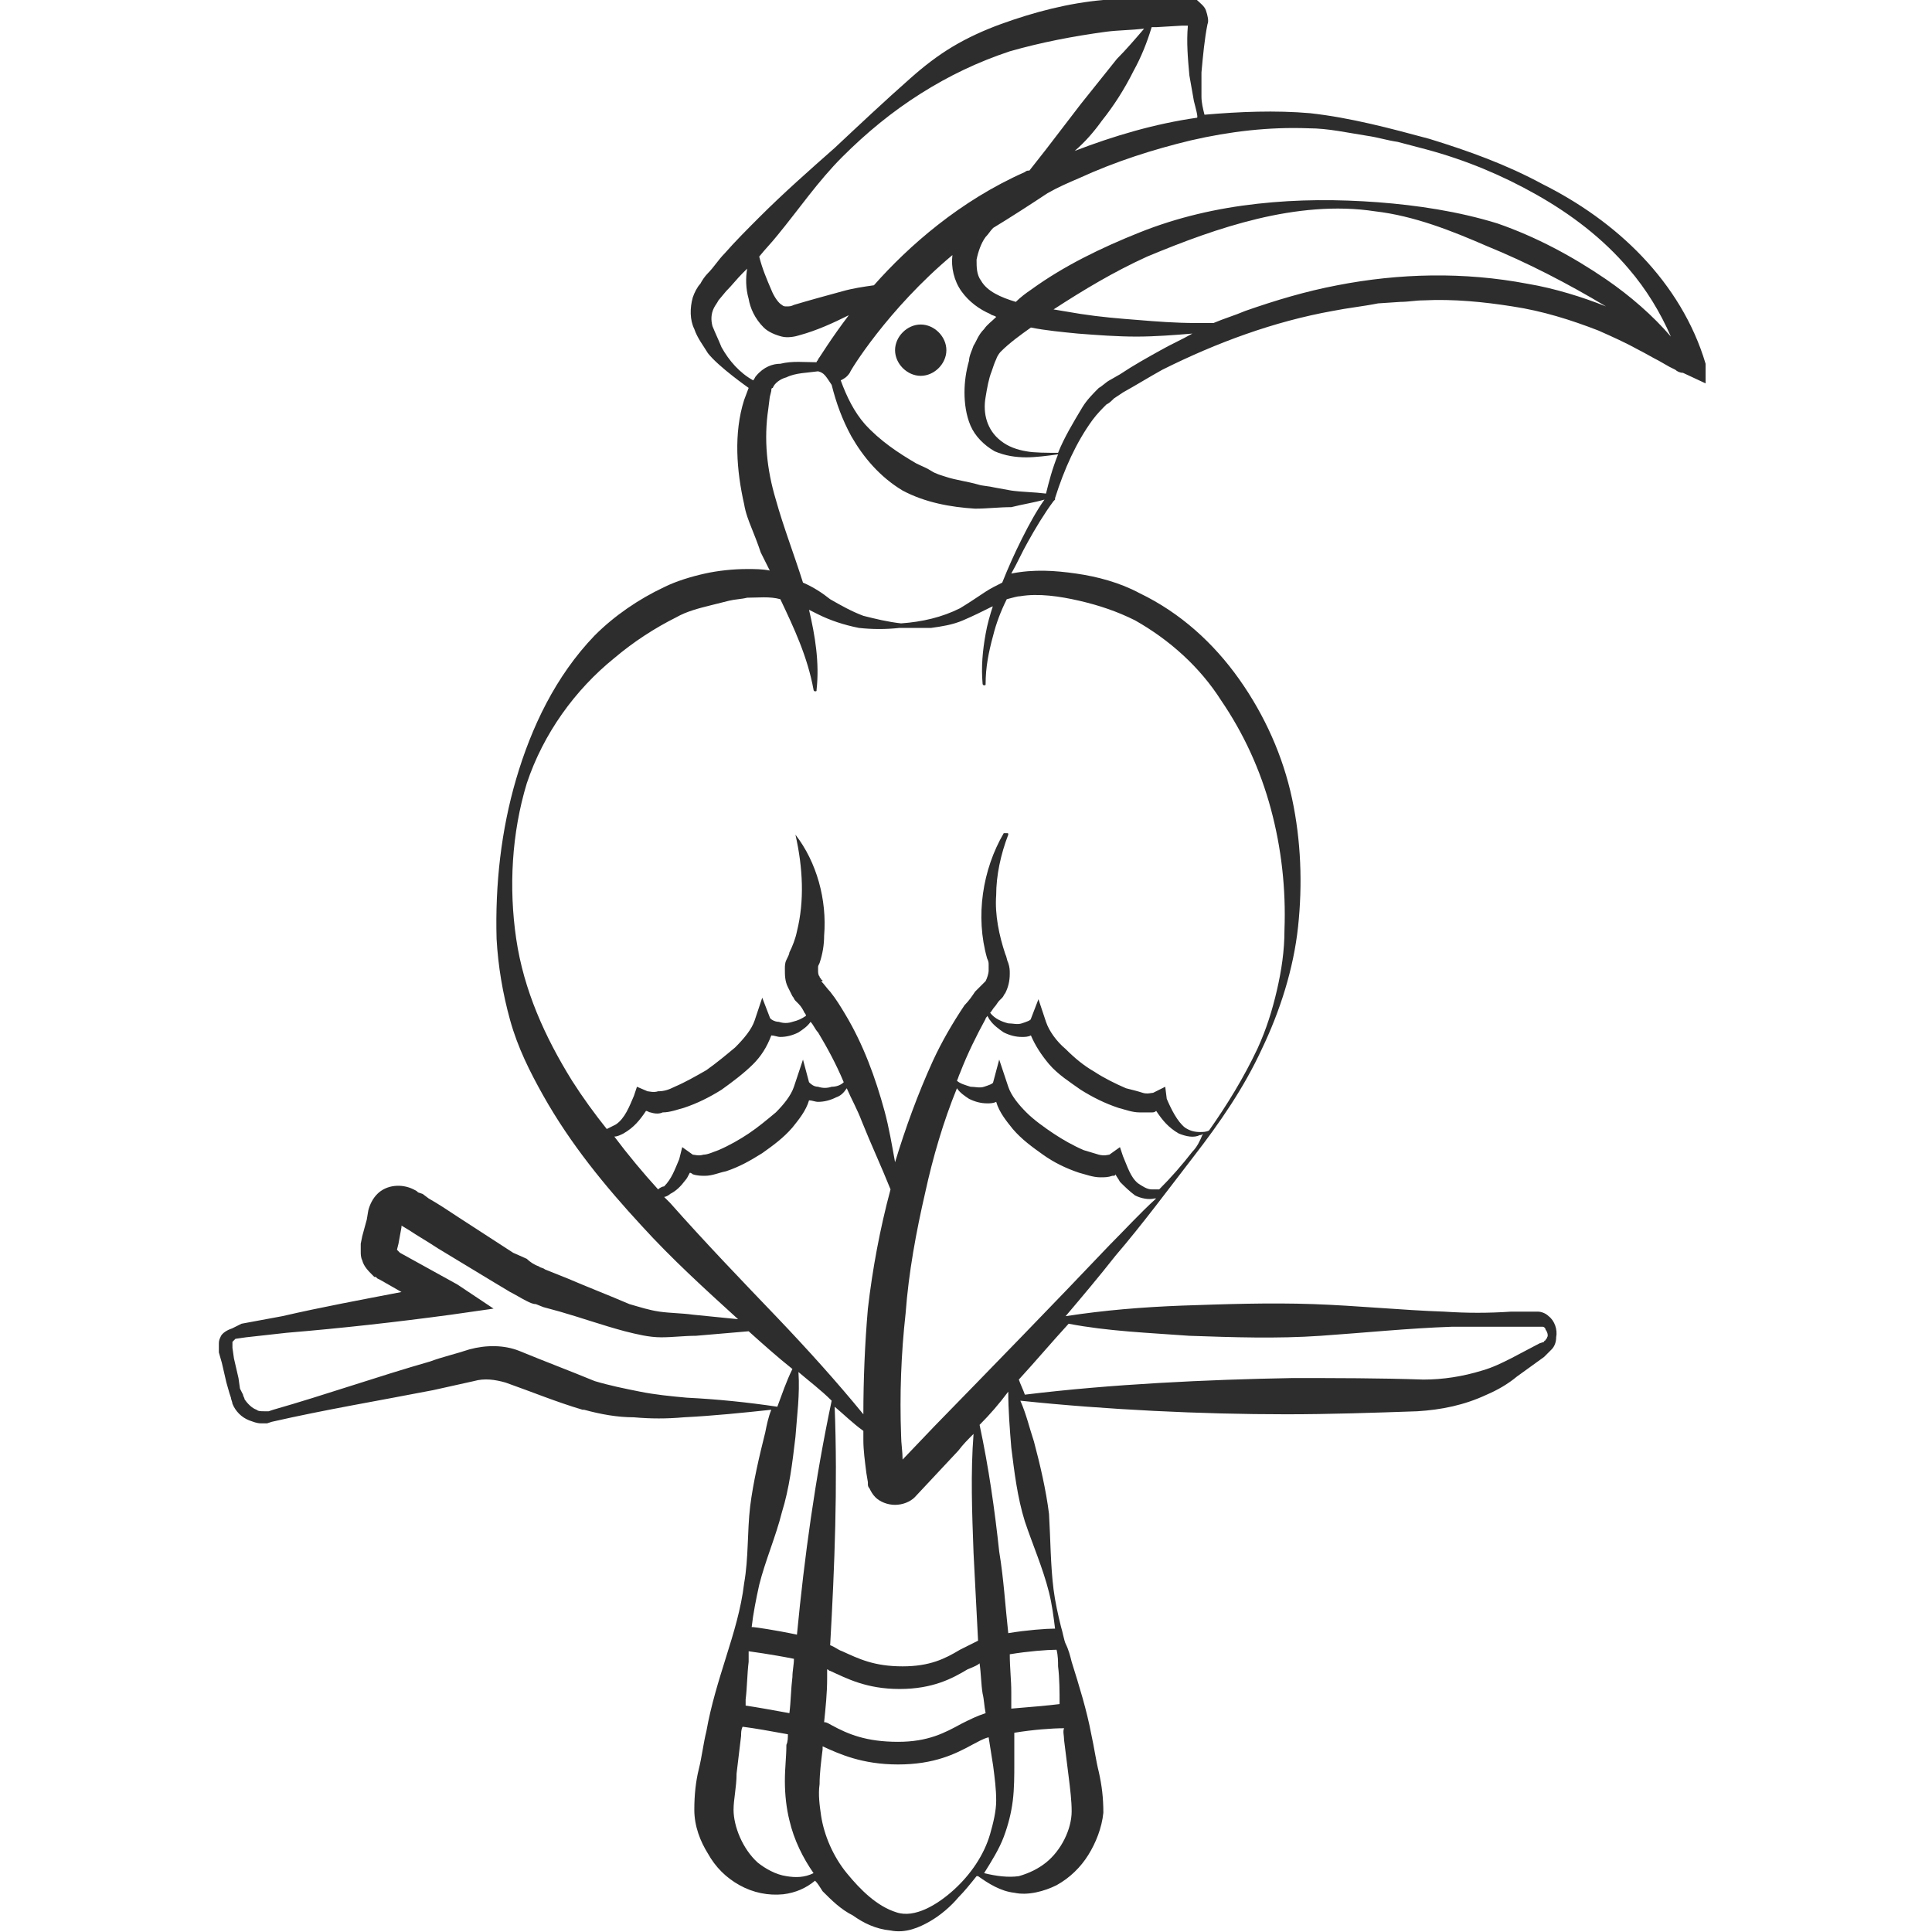<?xml version="1.0" encoding="utf-8"?>
<!-- Generator: Adobe Illustrator 23.0.0, SVG Export Plug-In . SVG Version: 6.00 Build 0)  -->
<svg version="1.1" id="Layer_1" xmlns="http://www.w3.org/2000/svg" xmlns:xlink="http://www.w3.org/1999/xlink" x="0px" y="0px"
	 viewBox="0 0 128 128" style="enable-background:new 0 0 128 128;" xml:space="preserve">
<style type="text/css">
	.st0{fill:#2D2D2D;}
</style>
<g>
	<path class="st0" d="M61,21.5c-0.9,0-1.7,0.8-1.7,1.7c0,0.9,0.8,1.7,1.7,1.7c0.9,0,1.7-0.8,1.7-1.7C62.7,22.3,61.9,21.5,61,21.5z"
		/>
	<path class="st0" d="M113,24.1c-0.8-2.7-2.3-5.1-4.2-7.1c-1.9-2-4.2-3.6-6.6-4.8c-2.4-1.3-4.9-2.2-7.5-3c-2.6-0.7-5.2-1.4-7.9-1.7
		c-2.3-0.2-4.7-0.1-7,0.1c-0.1-0.4-0.2-0.8-0.2-1.2c0-0.5,0-1.1,0-1.6c0.1-1.1,0.2-2.2,0.4-3.2c0.1-0.2,0-0.6-0.1-0.9
		c-0.1-0.3-0.4-0.5-0.6-0.7c-0.1-0.1-0.3-0.1-0.4-0.1c-0.1,0-0.2,0-0.2,0l-0.1,0l-0.4,0l-1.7,0c-1.1,0-2.3,0-3.4,0.1
		c-2.3,0.2-4.6,0.8-6.8,1.6c-1.1,0.4-2.2,0.9-3.2,1.5c-1,0.6-1.9,1.3-2.8,2.1c-1.7,1.5-3.4,3.1-5,4.6c-1.7,1.5-3.4,3-5,4.6
		c-0.8,0.8-1.6,1.6-2.3,2.4c-0.4,0.4-0.7,0.9-1.1,1.3c-0.2,0.2-0.4,0.5-0.5,0.7c-0.2,0.2-0.4,0.6-0.5,0.9c-0.2,0.7-0.2,1.5,0.1,2.1
		c0.2,0.6,0.6,1.1,0.9,1.6c0.7,0.9,2.7,2.3,2.7,2.3l-0.3,0.8c-0.7,2.2-0.5,4.7,0,6.9c0.1,0.6,0.3,1.1,0.5,1.6c0.2,0.5,0.4,1,0.6,1.6
		c0.2,0.4,0.4,0.8,0.6,1.2c-0.5-0.1-1-0.1-1.5-0.1c-0.9,0-1.9,0.1-2.8,0.3c-0.9,0.2-1.9,0.5-2.7,0.9c-1.7,0.8-3.3,1.9-4.6,3.2
		c-2.6,2.7-4.2,6.1-5.2,9.5c-1,3.4-1.4,7-1.3,10.6c0.1,1.8,0.4,3.6,0.9,5.4c0.5,1.8,1.3,3.4,2.2,5c1.8,3.2,4.1,6,6.5,8.6
		c2,2.2,4.2,4.2,6.4,6.2c-1-0.1-2-0.2-3-0.3c-0.7-0.1-1.5-0.1-2.2-0.2c-0.7-0.1-1.3-0.3-2-0.5c-1.4-0.6-2.7-1.1-4.1-1.7l-1-0.4
		l-0.5-0.2c-0.1-0.1-0.3-0.1-0.4-0.2c-0.3-0.1-0.6-0.3-0.8-0.5L34,83l-3.7-2.4c-0.6-0.4-1.2-0.8-1.9-1.2L28,79.1L27.7,79
		c-0.1-0.1-0.1-0.1-0.3-0.2c-0.8-0.4-1.8-0.3-2.4,0.3c-0.3,0.3-0.5,0.7-0.6,1.1l-0.1,0.6L24,81.9l-0.1,0.5l0,0.2c0,0.1,0,0.2,0,0.3
		c0,0.2,0,0.4,0.1,0.6c0.1,0.4,0.4,0.7,0.7,1l0.1,0.1l0.1,0l0.1,0.1l0.2,0.1l1.4,0.8c-2.6,0.5-5.3,1-7.9,1.6l-2.7,0.5L15.4,88
		c-0.3,0.1-0.7,0.3-0.8,0.6c-0.1,0.2-0.1,0.3-0.1,0.5c0,0.1,0,0.2,0,0.3l0,0.2l0.2,0.7l0.3,1.3l0.2,0.7l0.1,0.3
		c0,0.1,0.1,0.3,0.1,0.4c0.2,0.5,0.6,0.9,1.1,1.1c0.3,0.1,0.5,0.2,0.8,0.2c0.1,0,0.3,0,0.4,0l0.3-0.1c3.5-0.8,7.1-1.4,10.7-2.1
		c0.9-0.2,1.8-0.4,2.7-0.6c0.7-0.2,1.4-0.1,2.1,0.1c1.7,0.6,3.4,1.3,5.1,1.8l0.1,0l0,0c1.1,0.3,2.2,0.5,3.3,0.5
		c1.1,0.1,2.2,0.1,3.3,0c2-0.1,3.9-0.3,5.8-0.5c-0.2,0.5-0.3,1-0.4,1.5c-0.4,1.6-0.8,3.3-1,4.9c-0.2,1.7-0.1,3.4-0.4,5.1
		c-0.2,1.7-0.7,3.3-1.2,4.9c-0.5,1.6-1,3.2-1.3,4.9c-0.2,0.8-0.3,1.7-0.5,2.5c-0.2,0.8-0.3,1.7-0.3,2.7c0,1.1,0.4,2.1,0.9,2.9
		c0.5,0.9,1.2,1.6,2.1,2.1c0.9,0.5,1.9,0.7,2.9,0.6c0.8-0.1,1.5-0.4,2.1-0.9c0.2,0.2,0.3,0.4,0.5,0.7c0.6,0.6,1.2,1.2,2,1.6
		c0.7,0.5,1.5,0.9,2.5,1c1,0.2,1.9-0.2,2.6-0.6c0.7-0.4,1.4-1,1.9-1.6c0.4-0.4,0.8-0.9,1.2-1.4c0,0,0.1,0,0.1,0
		c0.7,0.5,1.5,1,2.4,1.1c0.9,0.2,2-0.1,2.8-0.5c0.9-0.5,1.6-1.2,2.1-2c0.5-0.8,0.9-1.8,1-2.8c0-1-0.1-1.8-0.3-2.7
		c-0.2-0.8-0.3-1.6-0.5-2.5c-0.3-1.6-0.8-3.2-1.3-4.8c-0.1-0.4-0.2-0.8-0.4-1.2c-0.1-0.2-0.2-0.8-0.3-1.1c-0.2-0.8-0.4-1.7-0.5-2.5
		c-0.2-1.6-0.2-3.3-0.3-5c-0.2-1.6-0.6-3.3-1-4.8c-0.3-0.9-0.5-1.8-0.9-2.7c5.7,0.6,12,0.9,17.6,0.9c2.9,0,5.8-0.1,8.7-0.2
		c1.6-0.1,3.1-0.4,4.6-1.1c0.7-0.3,1.4-0.7,2-1.2l1.8-1.3l0.2-0.2c0.1-0.1,0.2-0.2,0.3-0.3c0.2-0.2,0.3-0.5,0.3-0.8
		c0.1-0.5-0.1-1.1-0.5-1.4c-0.2-0.2-0.5-0.3-0.7-0.3c-0.1,0-0.3,0-0.4,0l-0.3,0l-1.1,0c-1.5,0.1-2.9,0.1-4.4,0
		c-2.9-0.1-5.8-0.4-8.7-0.5c-2.9-0.1-5.8,0-8.7,0.1c-2.6,0.1-5.1,0.3-7.7,0.7c1.1-1.3,2.2-2.6,3.3-4c1.8-2.1,3.5-4.4,5.2-6.6
		c1.7-2.2,3.3-4.5,4.5-7.1c1.2-2.5,2.1-5.3,2.4-8.1c0.3-2.8,0.2-5.7-0.4-8.5c-0.6-2.8-1.8-5.5-3.5-7.9c-1.7-2.4-3.9-4.4-6.6-5.7
		c-1.3-0.7-2.8-1.1-4.2-1.3c-1.4-0.2-2.8-0.3-4.3,0c0.4-0.7,0.7-1.4,1.1-2.1c0.5-0.9,1.1-1.9,1.7-2.7l0.1-0.1l0-0.1
		c0.6-1.9,1.4-3.7,2.5-5.2c0.3-0.4,0.6-0.7,0.9-1c0.2-0.1,0.3-0.2,0.5-0.4l0.6-0.4c0.9-0.5,1.7-1,2.6-1.5c3.6-1.8,7.4-3.2,11.3-3.9
		c1-0.2,2-0.3,3-0.5l1.5-0.1c0.5,0,1-0.1,1.5-0.1c2-0.1,4,0.1,5.9,0.4c2,0.3,3.9,0.9,5.7,1.6c0.9,0.4,1.8,0.8,2.7,1.3
		c0.4,0.2,0.9,0.5,1.3,0.7l0.7,0.4l0.4,0.2c0.1,0.1,0.3,0.2,0.5,0.2l1.5,0.7L113,24.1z M78.7,1.5C78.7,1.5,78.7,1.6,78.7,1.5
		C78.7,1.5,78.7,1.5,78.7,1.5z M76.6,1.8l1.7-0.1l0.4,0c-0.1,1.1,0,2.2,0.1,3.3c0.1,0.6,0.2,1.1,0.3,1.7c0.1,0.4,0.3,1.1,0.2,1.1
		c-2.8,0.4-5.5,1.2-8.1,2.2c0.7-0.6,1.3-1.3,1.8-2c0.8-1,1.5-2.1,2.1-3.3c0.5-0.9,0.9-1.9,1.2-2.9C76.4,1.8,76.5,1.8,76.6,1.8z
		 M51.5,15.6c1.4-1.7,2.7-3.6,4.3-5.2c1.6-1.6,3.3-3,5.2-4.2c1.9-1.2,3.8-2.1,5.9-2.8c2.1-0.6,4.2-1,6.4-1.3C74.1,2,74.9,2,75.8,1.9
		c-0.6,0.7-1.2,1.4-1.8,2c-0.8,1-1.6,2-2.4,3l-2.3,3c-0.4,0.5-0.7,0.9-1.1,1.4c-0.1,0-0.2,0-0.3,0.1c-4.3,1.9-7.7,4.9-10,7.5
		c-0.7,0.1-1.4,0.2-2.1,0.4c-1.1,0.3-2.2,0.6-3.2,0.9c-0.2,0.1-0.3,0.1-0.5,0.1c-0.1,0-0.2,0-0.3-0.1c-0.2-0.1-0.5-0.5-0.7-1
		c-0.3-0.7-0.6-1.4-0.8-2.2C50.7,16.5,51.1,16.1,51.5,15.6z M50.1,24.9C50,25,50,25.1,49.9,25.2c-0.9-0.5-1.6-1.3-2.1-2.2
		c-0.2-0.5-0.4-0.9-0.6-1.4c-0.1-0.4-0.1-0.8,0.1-1.2c0.1-0.2,0.2-0.3,0.3-0.5l0.5-0.6c0.4-0.4,0.7-0.8,1.1-1.2
		c0.1-0.1,0.2-0.2,0.3-0.3c-0.1,0.6-0.1,1.3,0.1,2c0.1,0.6,0.4,1.3,1,1.9c0.3,0.3,0.8,0.5,1.2,0.6c0.4,0.1,0.9,0,1.2-0.1
		c1.1-0.3,2.2-0.8,3.2-1.3c0,0,0.1,0,0.1-0.1c-1.3,1.7-2,2.9-2.1,3c0,0.1-0.1,0.1-0.1,0.2c-0.8,0-1.6-0.1-2.4,0.1
		C51.2,24.1,50.6,24.3,50.1,24.9z M43.6,78.8c-1-1.1-2-2.3-2.9-3.5c0.2,0,0.4-0.1,0.6-0.2c0.7-0.4,1.1-0.9,1.5-1.5
		c0.1,0,0.2,0.1,0.3,0.1c0.3,0.1,0.6,0.1,0.8,0c0.5,0,1-0.2,1.4-0.3c0.9-0.3,1.7-0.7,2.5-1.2c0.7-0.5,1.5-1.1,2.1-1.7
		c0.5-0.5,0.9-1.1,1.2-1.9c0.2,0,0.4,0.1,0.6,0.1c0.4,0,0.8-0.1,1.2-0.3c0.3-0.2,0.6-0.4,0.8-0.7c0.2,0.2,0.3,0.5,0.5,0.7
		c0.6,1,1.2,2.1,1.7,3.3c-0.2,0.2-0.5,0.3-0.8,0.3c-0.3,0.1-0.6,0.1-0.9,0c-0.3,0-0.5-0.2-0.6-0.3l-0.4-1.5l-0.6,1.8
		c-0.2,0.6-0.7,1.2-1.2,1.7c-0.6,0.5-1.2,1-1.8,1.4c-0.6,0.4-1.3,0.8-2,1.1c-0.3,0.1-0.7,0.3-1,0.3c-0.3,0.1-0.6,0-0.7,0l-0.7-0.5
		L45,76.8c-0.3,0.7-0.5,1.3-1,1.8C43.9,78.6,43.7,78.7,43.6,78.8z M44.4,79.7c-0.1-0.1-0.3-0.3-0.4-0.4c0.1,0,0.3-0.1,0.4-0.2
		c0.4-0.2,0.7-0.5,1-0.9c0.1-0.1,0.2-0.3,0.3-0.5c0.1,0,0.2,0.1,0.2,0.1c0.3,0.1,0.6,0.1,0.8,0.1c0.5,0,0.9-0.2,1.4-0.3
		c0.9-0.3,1.6-0.7,2.4-1.2c0.7-0.5,1.4-1,2-1.7c0.4-0.5,0.9-1.1,1.1-1.8c0.2,0,0.4,0.1,0.6,0.1c0.4,0,0.8-0.1,1.2-0.3
		c0.3-0.1,0.5-0.3,0.7-0.6c0.3,0.7,0.7,1.4,1,2.2c0.6,1.5,1.3,3,1.9,4.5c-0.7,2.6-1.2,5.3-1.5,7.9c-0.2,2.3-0.3,4.7-0.3,7
		c-1.8-2.2-3.7-4.3-5.7-6.4C49.2,84.9,46.7,82.3,44.4,79.7z M64.5,102.9c0.1,1.9,0.2,3.8,0.3,5.8c-0.4,0.2-0.8,0.4-1.2,0.6
		c-1,0.6-2,1.1-3.8,1.1c-1.9,0-2.9-0.5-4-1c-0.3-0.1-0.5-0.3-0.8-0.4c0.3-5.3,0.5-10.5,0.3-15.8c0.6,0.5,1.2,1.1,1.9,1.6
		c0,0.2,0,0.4,0,0.6c0,0.7,0.1,1.4,0.2,2.2l0.1,0.6l0,0.1c0,0.1,0,0.2,0.1,0.3c0.1,0.2,0.2,0.4,0.4,0.6c0.3,0.3,0.8,0.5,1.3,0.5
		c0.5,0,1-0.2,1.3-0.5l2.9-3.1c0.3-0.4,0.6-0.7,1-1.1C64.3,97.6,64.4,100.2,64.5,102.9z M64.9,110.2c0.1,0.7,0.1,1.4,0.2,2
		c0.1,0.4,0.1,0.8,0.2,1.3c-0.6,0.2-1,0.4-1.6,0.7c-1.1,0.6-2.2,1.2-4.2,1.2c-2.1,0-3.3-0.5-4.4-1.1c-0.2-0.1-0.3-0.2-0.5-0.2
		c0.1-1,0.2-1.9,0.2-2.9c0-0.2,0-0.4,0-0.6c0.1,0,0.1,0.1,0.2,0.1c1.1,0.5,2.4,1.2,4.6,1.2c2.2,0,3.5-0.7,4.5-1.3
		C64.6,110.4,64.8,110.3,64.9,110.2z M45.5,92.6c-1.1-0.1-2.1-0.2-3.1-0.4c-1-0.2-2-0.4-3-0.7c-1.7-0.7-3.3-1.3-5-2
		c-1-0.4-2.2-0.4-3.3-0.1c-0.9,0.3-1.8,0.5-2.6,0.8c-3.5,1-6.9,2.2-10.4,3.2l-0.3,0.1c-0.1,0-0.2,0-0.3,0c-0.2,0-0.4,0-0.5-0.1
		c-0.3-0.1-0.6-0.4-0.8-0.7c0-0.1-0.1-0.2-0.1-0.3L15.9,92l-0.1-0.7c-0.1-0.4-0.2-0.9-0.3-1.3l-0.1-0.7l0-0.2c0,0,0-0.1,0-0.1
		c0-0.1,0-0.1,0-0.1c0.1-0.1,0.1-0.1,0.2-0.2l0.7-0.1l2.7-0.3c3.6-0.3,7.2-0.7,10.9-1.2l2.8-0.4l-2.4-1.6L26.5,83l-0.2-0.2l0.1-0.4
		l0.2-1.1l0-0.1l0.5,0.3c0.6,0.4,1.3,0.8,1.9,1.2l3.8,2.3l1,0.6c0.4,0.2,0.7,0.4,1.1,0.6c0.2,0.1,0.4,0.2,0.6,0.2l0.5,0.2l1.1,0.3
		c1.4,0.4,2.8,0.9,4.3,1.3c0.8,0.2,1.6,0.4,2.4,0.4c0.8,0,1.5-0.1,2.3-0.1c1.2-0.1,2.3-0.2,3.5-0.3c1,0.9,1.9,1.7,2.9,2.5
		c-0.4,0.8-0.7,1.7-1,2.5C49.5,92.9,47.5,92.7,45.5,92.6z M49.4,112.6c0.1-0.8,0.1-1.7,0.2-2.5c0-0.2,0-0.5,0-0.7c0,0,0,0,0,0
		c0,0,1.5,0.2,3,0.5c0,0.4-0.1,0.8-0.1,1.2c-0.1,0.8-0.1,1.6-0.2,2.4c-1.1-0.2-2.2-0.4-2.9-0.5C49.4,112.8,49.4,112.7,49.4,112.6z
		 M52.1,124.3c-0.7-0.1-1.4-0.5-1.9-0.9c-1-0.9-1.6-2.4-1.6-3.5c0-0.7,0.2-1.5,0.2-2.4l0.3-2.5c0-0.2,0-0.4,0.1-0.6
		c0.8,0.1,1.9,0.3,3,0.5c0,0.2,0,0.5-0.1,0.7c0,0.8-0.1,1.5-0.1,2.4c0,0.9,0.1,1.8,0.3,2.6c0.3,1.3,0.9,2.5,1.6,3.5
		C53.3,124.4,52.7,124.4,52.1,124.3z M52.8,108.3c-1.4-0.3-2.8-0.5-2.9-0.5c0,0-0.1,0-0.1,0c0.1-0.9,0.3-1.9,0.5-2.8
		c0.4-1.6,1.1-3.2,1.5-4.8c0.5-1.6,0.7-3.3,0.9-5c0.1-1.4,0.3-2.8,0.2-4.3c0.7,0.6,1.5,1.2,2.2,1.9C54,98,53.3,103.1,52.8,108.3z
		 M63.2,125.2c-1.1,1-2.6,1.9-3.8,1.5c-1.3-0.4-2.4-1.5-3.3-2.6c-0.9-1.1-1.5-2.5-1.7-3.8c-0.1-0.7-0.2-1.4-0.1-2.1
		c0-0.7,0.1-1.5,0.2-2.3c0-0.1,0-0.1,0-0.2c1.1,0.5,2.6,1.2,5,1.2c2.4,0,3.8-0.7,4.9-1.3c0.4-0.2,0.7-0.4,1.1-0.5
		c0.1,0.6,0.2,1.3,0.3,1.9c0.1,0.8,0.2,1.5,0.2,2.3c0,0.7-0.2,1.5-0.4,2.2C65.2,122.9,64.3,124.2,63.2,125.2z M70.5,115.3l0.3,2.4
		c0.1,0.8,0.2,1.6,0.2,2.3c0,1.2-0.7,2.6-1.7,3.4c-0.5,0.4-1.1,0.7-1.8,0.9c-0.7,0.1-1.5,0-2.3-0.2l0,0c0,0,0,0,0,0
		c0.5-0.8,1-1.6,1.3-2.4c0.3-0.8,0.5-1.6,0.6-2.4c0.1-0.8,0.1-1.7,0.1-2.4c0-0.7,0-1.4,0-2.1c1.2-0.2,2.5-0.3,3.3-0.3
		C70.4,114.7,70.5,115,70.5,115.3z M70.1,110.4c0.1,0.8,0.1,1.7,0.1,2.5c0,0,0,0,0,0c-0.8,0.1-2,0.2-3.2,0.3c0-0.4,0-0.7,0-1.1
		c0-0.8-0.1-1.6-0.1-2.5c1.2-0.2,2.5-0.3,3.1-0.3C70.1,109.7,70.1,110.1,70.1,110.4z M69.5,105.5c0.2,0.8,0.3,1.6,0.4,2.4
		c-0.6,0-1.9,0.1-3.1,0.3c-0.2-1.8-0.3-3.6-0.6-5.4c-0.3-2.8-0.7-5.6-1.3-8.4c0.7-0.7,1.3-1.4,1.9-2.2c0,1.2,0.1,2.5,0.2,3.7
		c0.2,1.6,0.4,3.3,0.9,4.9C68.4,102.3,69.1,103.9,69.5,105.5z M78.8,88.5c2.9,0.1,5.8,0.2,8.7,0c2.9-0.2,5.8-0.5,8.7-0.6
		c1.5,0,2.9,0,4.4,0l1.1,0l0.3,0c0.1,0,0.1,0,0.2,0c0.1,0,0.2,0.1,0.2,0.2c0.1,0.1,0.2,0.4,0.1,0.5c0,0.1-0.1,0.1-0.1,0.2
		c0,0-0.1,0-0.1,0.1L102,89l-1.9,1c-0.6,0.3-1.2,0.6-1.9,0.8c-1.3,0.4-2.6,0.6-3.9,0.6c-2.9-0.1-5.8-0.1-8.7-0.1
		c-5.6,0.1-12,0.4-17.7,1.1c-0.1-0.3-0.3-0.7-0.4-1c1.1-1.2,2.2-2.5,3.3-3.7C73.4,88.2,76.1,88.3,78.8,88.5z M73.5,82.5
		c-3.8,4-7.7,8-11.6,12l-2.1,2.2c0-0.5-0.1-1.1-0.1-1.6c-0.1-2.7,0-5.4,0.3-8.1c0.2-2.7,0.7-5.4,1.3-8c0.5-2.3,1.2-4.7,2.1-6.9
		c0.2,0.3,0.5,0.5,0.8,0.7c0.4,0.2,0.8,0.3,1.2,0.3c0.2,0,0.4,0,0.6-0.1c0.2,0.7,0.7,1.3,1.1,1.8c0.6,0.7,1.3,1.2,2,1.7
		c0.7,0.5,1.5,0.9,2.4,1.2c0.4,0.1,0.9,0.3,1.4,0.3c0.3,0,0.5,0,0.8-0.1c0.1,0,0.2,0,0.2-0.1c0.1,0.2,0.2,0.3,0.3,0.5
		c0.3,0.3,0.6,0.6,1,0.9c0.4,0.2,0.9,0.3,1.3,0.2c0,0,0.1,0,0.1,0C75.5,80.4,74.5,81.5,73.5,82.5z M79,76.3
		c-0.7,0.9-1.4,1.7-2.2,2.5c-0.2,0-0.3,0-0.5,0c-0.3,0-0.6-0.2-0.9-0.4c-0.5-0.4-0.7-1.1-1-1.8l-0.2-0.6l-0.7,0.5
		c-0.1,0-0.3,0.1-0.7,0c-0.3-0.1-0.7-0.2-1-0.3c-0.7-0.3-1.4-0.7-2-1.1c-0.6-0.4-1.3-0.9-1.8-1.4c-0.5-0.5-1-1.1-1.2-1.7l-0.6-1.8
		l-0.4,1.5c0,0.1-0.3,0.2-0.6,0.3c-0.3,0.1-0.6,0-0.9,0c-0.3-0.1-0.7-0.2-0.9-0.4c0.1-0.2,0.1-0.3,0.2-0.5c0.5-1.3,1.1-2.5,1.7-3.6
		c0-0.1,0.1-0.1,0.1-0.2c0.1,0.1,0.1,0.2,0.2,0.3c0.2,0.3,0.6,0.6,0.9,0.8c0.4,0.2,0.8,0.3,1.2,0.3c0.2,0,0.4,0,0.6-0.1
		c0.3,0.7,0.7,1.3,1.2,1.9c0.6,0.7,1.4,1.2,2.1,1.7c0.8,0.5,1.6,0.9,2.5,1.2c0.4,0.1,0.9,0.3,1.4,0.3c0.3,0,0.5,0,0.8,0
		c0.1,0,0.2,0,0.3-0.1c0.4,0.6,0.8,1.1,1.5,1.5c0.5,0.2,1,0.3,1.4,0.1c0.1,0,0.1,0,0.2-0.1C79.5,75.6,79.3,76,79,76.3z M67.6,39.5
		c1.2-0.2,2.6,0,3.9,0.3c1.3,0.3,2.5,0.7,3.7,1.3c2.3,1.3,4.3,3.1,5.7,5.3c1.5,2.2,2.6,4.6,3.3,7.2c0.7,2.6,1,5.3,0.9,8
		c0,1.4-0.2,2.7-0.5,4c-0.3,1.3-0.7,2.6-1.3,3.9c-0.9,1.9-2,3.7-3.2,5.4c-0.2,0.1-0.4,0.1-0.6,0.1c-0.4,0-0.7-0.1-1-0.3
		c-0.5-0.4-0.9-1.2-1.2-1.9L77.2,72l-0.8,0.4c-0.1,0-0.4,0.1-0.7,0c-0.3-0.1-0.7-0.2-1.1-0.3c-0.7-0.3-1.5-0.7-2.1-1.1
		c-0.7-0.4-1.3-0.9-1.9-1.5c-0.6-0.5-1.1-1.2-1.3-1.8l-0.5-1.5l-0.5,1.3c0,0.1-0.3,0.2-0.6,0.3c-0.3,0.1-0.6,0-0.9,0
		c-0.4-0.1-0.9-0.3-1.2-0.7c0.1-0.1,0.2-0.3,0.3-0.4c0.1-0.1,0.2-0.3,0.3-0.4l0.2-0.2c0.1-0.1,0.1-0.2,0.2-0.3
		c0.2-0.4,0.3-0.8,0.3-1.3c0-0.2,0-0.4-0.1-0.7c-0.1-0.2-0.1-0.4-0.2-0.6c-0.4-1.2-0.7-2.6-0.6-3.9c0-1.3,0.3-2.7,0.8-4
		c0-0.1,0-0.1-0.1-0.1c-0.1,0-0.1,0-0.2,0c-1.4,2.4-1.9,5.5-1.1,8.3c0.1,0.2,0.1,0.3,0.1,0.4c0,0.1,0,0.3,0,0.4
		c0,0.2-0.1,0.5-0.2,0.7c0,0-0.1,0.1-0.1,0.1l-0.2,0.2c-0.1,0.1-0.3,0.3-0.4,0.4c-0.2,0.3-0.4,0.6-0.7,0.9c-0.8,1.2-1.5,2.4-2.1,3.7
		c-1,2.2-1.8,4.4-2.5,6.7c-0.2-1.1-0.4-2.3-0.7-3.4c-0.6-2.2-1.4-4.4-2.6-6.4c-0.3-0.5-0.6-1-1-1.5c-0.2-0.2-0.4-0.5-0.6-0.7
		L54.5,65c0,0,0-0.1-0.1-0.1c0-0.1-0.1-0.1-0.1-0.2c-0.1-0.1-0.1-0.3-0.1-0.4c0-0.1,0-0.1,0-0.2c0-0.1,0-0.1,0.1-0.3
		c0.2-0.6,0.3-1.2,0.3-1.8c0.2-2.4-0.5-4.9-1.9-6.7c0.5,2.2,0.6,4.4,0.1,6.4c-0.1,0.5-0.3,1-0.5,1.4c0,0.1-0.1,0.3-0.2,0.5
		c-0.1,0.2-0.1,0.4-0.1,0.6c0,0.4,0,0.8,0.2,1.2c0.1,0.2,0.2,0.4,0.3,0.6c0.1,0.1,0.1,0.2,0.2,0.3l0.2,0.2c0.2,0.2,0.3,0.4,0.4,0.6
		c0.1,0.1,0.1,0.2,0.1,0.2c-0.3,0.2-0.5,0.3-0.9,0.4c-0.3,0.1-0.6,0.1-0.9,0c-0.3,0-0.6-0.2-0.6-0.3l-0.5-1.3l-0.5,1.5
		c-0.2,0.6-0.7,1.2-1.3,1.8c-0.6,0.5-1.2,1-1.9,1.5c-0.7,0.4-1.4,0.8-2.1,1.1c-0.4,0.2-0.7,0.3-1.1,0.3c-0.3,0.1-0.6,0-0.7,0
		L42.2,72L42,72.6c-0.3,0.7-0.6,1.5-1.2,1.9c-0.2,0.1-0.4,0.2-0.6,0.3c-0.8-1-1.6-2.1-2.3-3.2c-1.8-2.9-3.2-6-3.7-9.4
		c-0.5-3.4-0.3-7,0.7-10.3c1.1-3.3,3.2-6.2,5.8-8.3c1.3-1.1,2.7-2,4.1-2.7c0.7-0.4,1.5-0.6,2.3-0.8c0.4-0.1,0.8-0.2,1.2-0.3
		c0.4-0.1,0.8-0.1,1.2-0.2c0.7,0,1.5-0.1,2.2,0.1c0.9,1.9,1.8,3.8,2.2,6c0,0,0,0.1,0.1,0.1c0.1,0,0.1,0,0.1-0.1
		c0.2-1.8-0.1-3.6-0.5-5.3c0.2,0.1,0.4,0.2,0.6,0.3c0.8,0.4,1.7,0.7,2.7,0.9c0.9,0.1,1.8,0.1,2.7,0l1,0c0.4,0,0.7,0,1.1,0
		c0.7-0.1,1.4-0.2,2.1-0.5c0.7-0.3,1.3-0.6,1.9-0.9c0,0,0.1,0,0.1-0.1c-0.2,0.6-0.4,1.3-0.5,1.9c-0.2,1.1-0.3,2.2-0.2,3.3
		c0,0,0,0.1,0.1,0.1c0.1,0,0.1,0,0.1-0.1c0-1.1,0.2-2.1,0.5-3.2c0.2-0.8,0.5-1.6,0.9-2.4C67.1,39.6,67.4,39.5,67.6,39.5z M67.7,35.7
		c-0.5,1-0.9,1.9-1.3,2.9c-0.4,0.2-0.8,0.4-1.1,0.6c-0.6,0.4-1.2,0.8-1.7,1.1c-1.2,0.6-2.5,0.9-3.9,1c-0.9-0.1-1.7-0.3-2.5-0.5
		c-0.8-0.3-1.5-0.7-2.2-1.1c-0.5-0.4-1.1-0.8-1.8-1.1c-0.6-1.9-1.3-3.7-1.8-5.5c-0.6-2-0.8-4-0.5-6l0.1-0.8l0.1-0.4
		c0-0.1,0-0.2,0.1-0.2c0.1-0.3,0.5-0.6,0.9-0.7c0.6-0.3,1.4-0.3,2.1-0.4c0.4,0.1,0.5,0.3,0.9,0.9c0.3,1.2,0.7,2.3,1.3,3.4
		c0.8,1.4,1.9,2.7,3.4,3.6c1.5,0.8,3.2,1.1,4.8,1.2c0.8,0,1.6-0.1,2.4-0.1c0.8-0.2,1.5-0.3,2.2-0.5C68.7,33.8,68.2,34.7,67.7,35.7z
		 M69.3,32.7c-0.8-0.1-1.6-0.1-2.3-0.2l-1.1-0.2c-0.4-0.1-0.8-0.1-1.1-0.2c-0.7-0.2-1.5-0.3-2.1-0.5c-0.3-0.1-0.7-0.2-1-0.4
		c-0.3-0.2-0.6-0.3-1-0.5c-1.2-0.7-2.4-1.5-3.4-2.6c-0.7-0.8-1.2-1.8-1.6-2.9c0.2-0.1,0.4-0.2,0.6-0.5c0-0.1,2.5-4.2,6.8-7.8
		c-0.1,0.8,0.1,1.7,0.6,2.4c0.5,0.7,1.2,1.2,1.9,1.5c0.1,0.1,0.3,0.1,0.4,0.2c-0.3,0.3-0.6,0.5-0.8,0.8c-0.4,0.4-0.5,0.8-0.7,1.1
		c-0.1,0.3-0.3,0.7-0.3,1c-0.2,0.7-0.3,1.4-0.3,2.1c0,0.7,0.1,1.5,0.4,2.2c0.3,0.7,0.9,1.3,1.6,1.7c0.7,0.3,1.4,0.4,2.1,0.4
		c0.6,0,1.4-0.1,2.1-0.2C69.7,31.1,69.5,31.9,69.3,32.7z M76.9,23.2c-0.9,0.5-1.8,1-2.7,1.6l-0.7,0.4c-0.2,0.1-0.5,0.4-0.7,0.5
		c-0.4,0.4-0.8,0.8-1.1,1.3C71.1,28,70.5,29,70.1,30c-0.7,0-1.6,0-2.1-0.1c-0.6-0.1-1.2-0.3-1.7-0.7c-0.9-0.7-1.2-1.8-1-2.9
		c0.1-0.6,0.2-1.2,0.4-1.7c0.1-0.3,0.2-0.6,0.3-0.8c0.1-0.3,0.3-0.5,0.3-0.5c0.6-0.6,1.3-1.1,2-1.6c1,0.2,2.1,0.3,3.1,0.4
		c1.3,0.1,2.6,0.2,3.9,0.2c1.2,0,2.5-0.1,3.7-0.2C78.3,22.5,77.6,22.8,76.9,23.2z M101.2,18.8c-4.2-0.8-8.5-0.7-12.6,0.1
		c-2.1,0.4-4.1,1-6.1,1.7c-0.7,0.3-1.4,0.5-2.1,0.8c-0.4,0-0.8,0-1.2,0c-1.3,0-2.6-0.1-3.8-0.2c-1.3-0.1-2.5-0.2-3.8-0.4
		c-0.6-0.1-1.2-0.2-1.8-0.3c2-1.3,4-2.5,6.2-3.5c2.4-1,4.8-1.9,7.3-2.5c2.5-0.6,5.2-0.9,7.8-0.5c2.6,0.3,5.1,1.3,7.4,2.3
		c2.7,1.1,5.4,2.5,7.9,4C104.9,19.7,103,19.1,101.2,18.8z M106.4,18.5c-2.2-1.5-4.6-2.8-7.2-3.7c-2.6-0.8-5.3-1.2-7.9-1.4
		c-2.7-0.2-5.3-0.2-8,0.1c-2.7,0.3-5.3,0.9-7.8,1.9c-2.5,1-5,2.2-7.2,3.8c-0.3,0.2-0.7,0.5-1,0.8c-1-0.3-1.9-0.7-2.3-1.4
		c-0.3-0.4-0.3-0.9-0.3-1.4c0.1-0.5,0.3-1.1,0.6-1.5c0.2-0.2,0.3-0.4,0.5-0.6c1-0.6,2.7-1.7,3.6-2.3c0.7-0.4,1.4-0.7,2.1-1
		c2.4-1.1,4.9-1.9,7.4-2.5c2.6-0.6,5.2-0.9,7.8-0.8c1.3,0,2.6,0.3,3.9,0.5c0.7,0.1,1.3,0.3,2,0.4l1.9,0.5c2.6,0.7,5,1.7,7.3,3
		c2.3,1.3,4.4,2.9,6.1,4.9c1.2,1.4,2.1,2.9,2.8,4.5C109.5,20.9,108,19.6,106.4,18.5z"/>
</g>
</svg>
